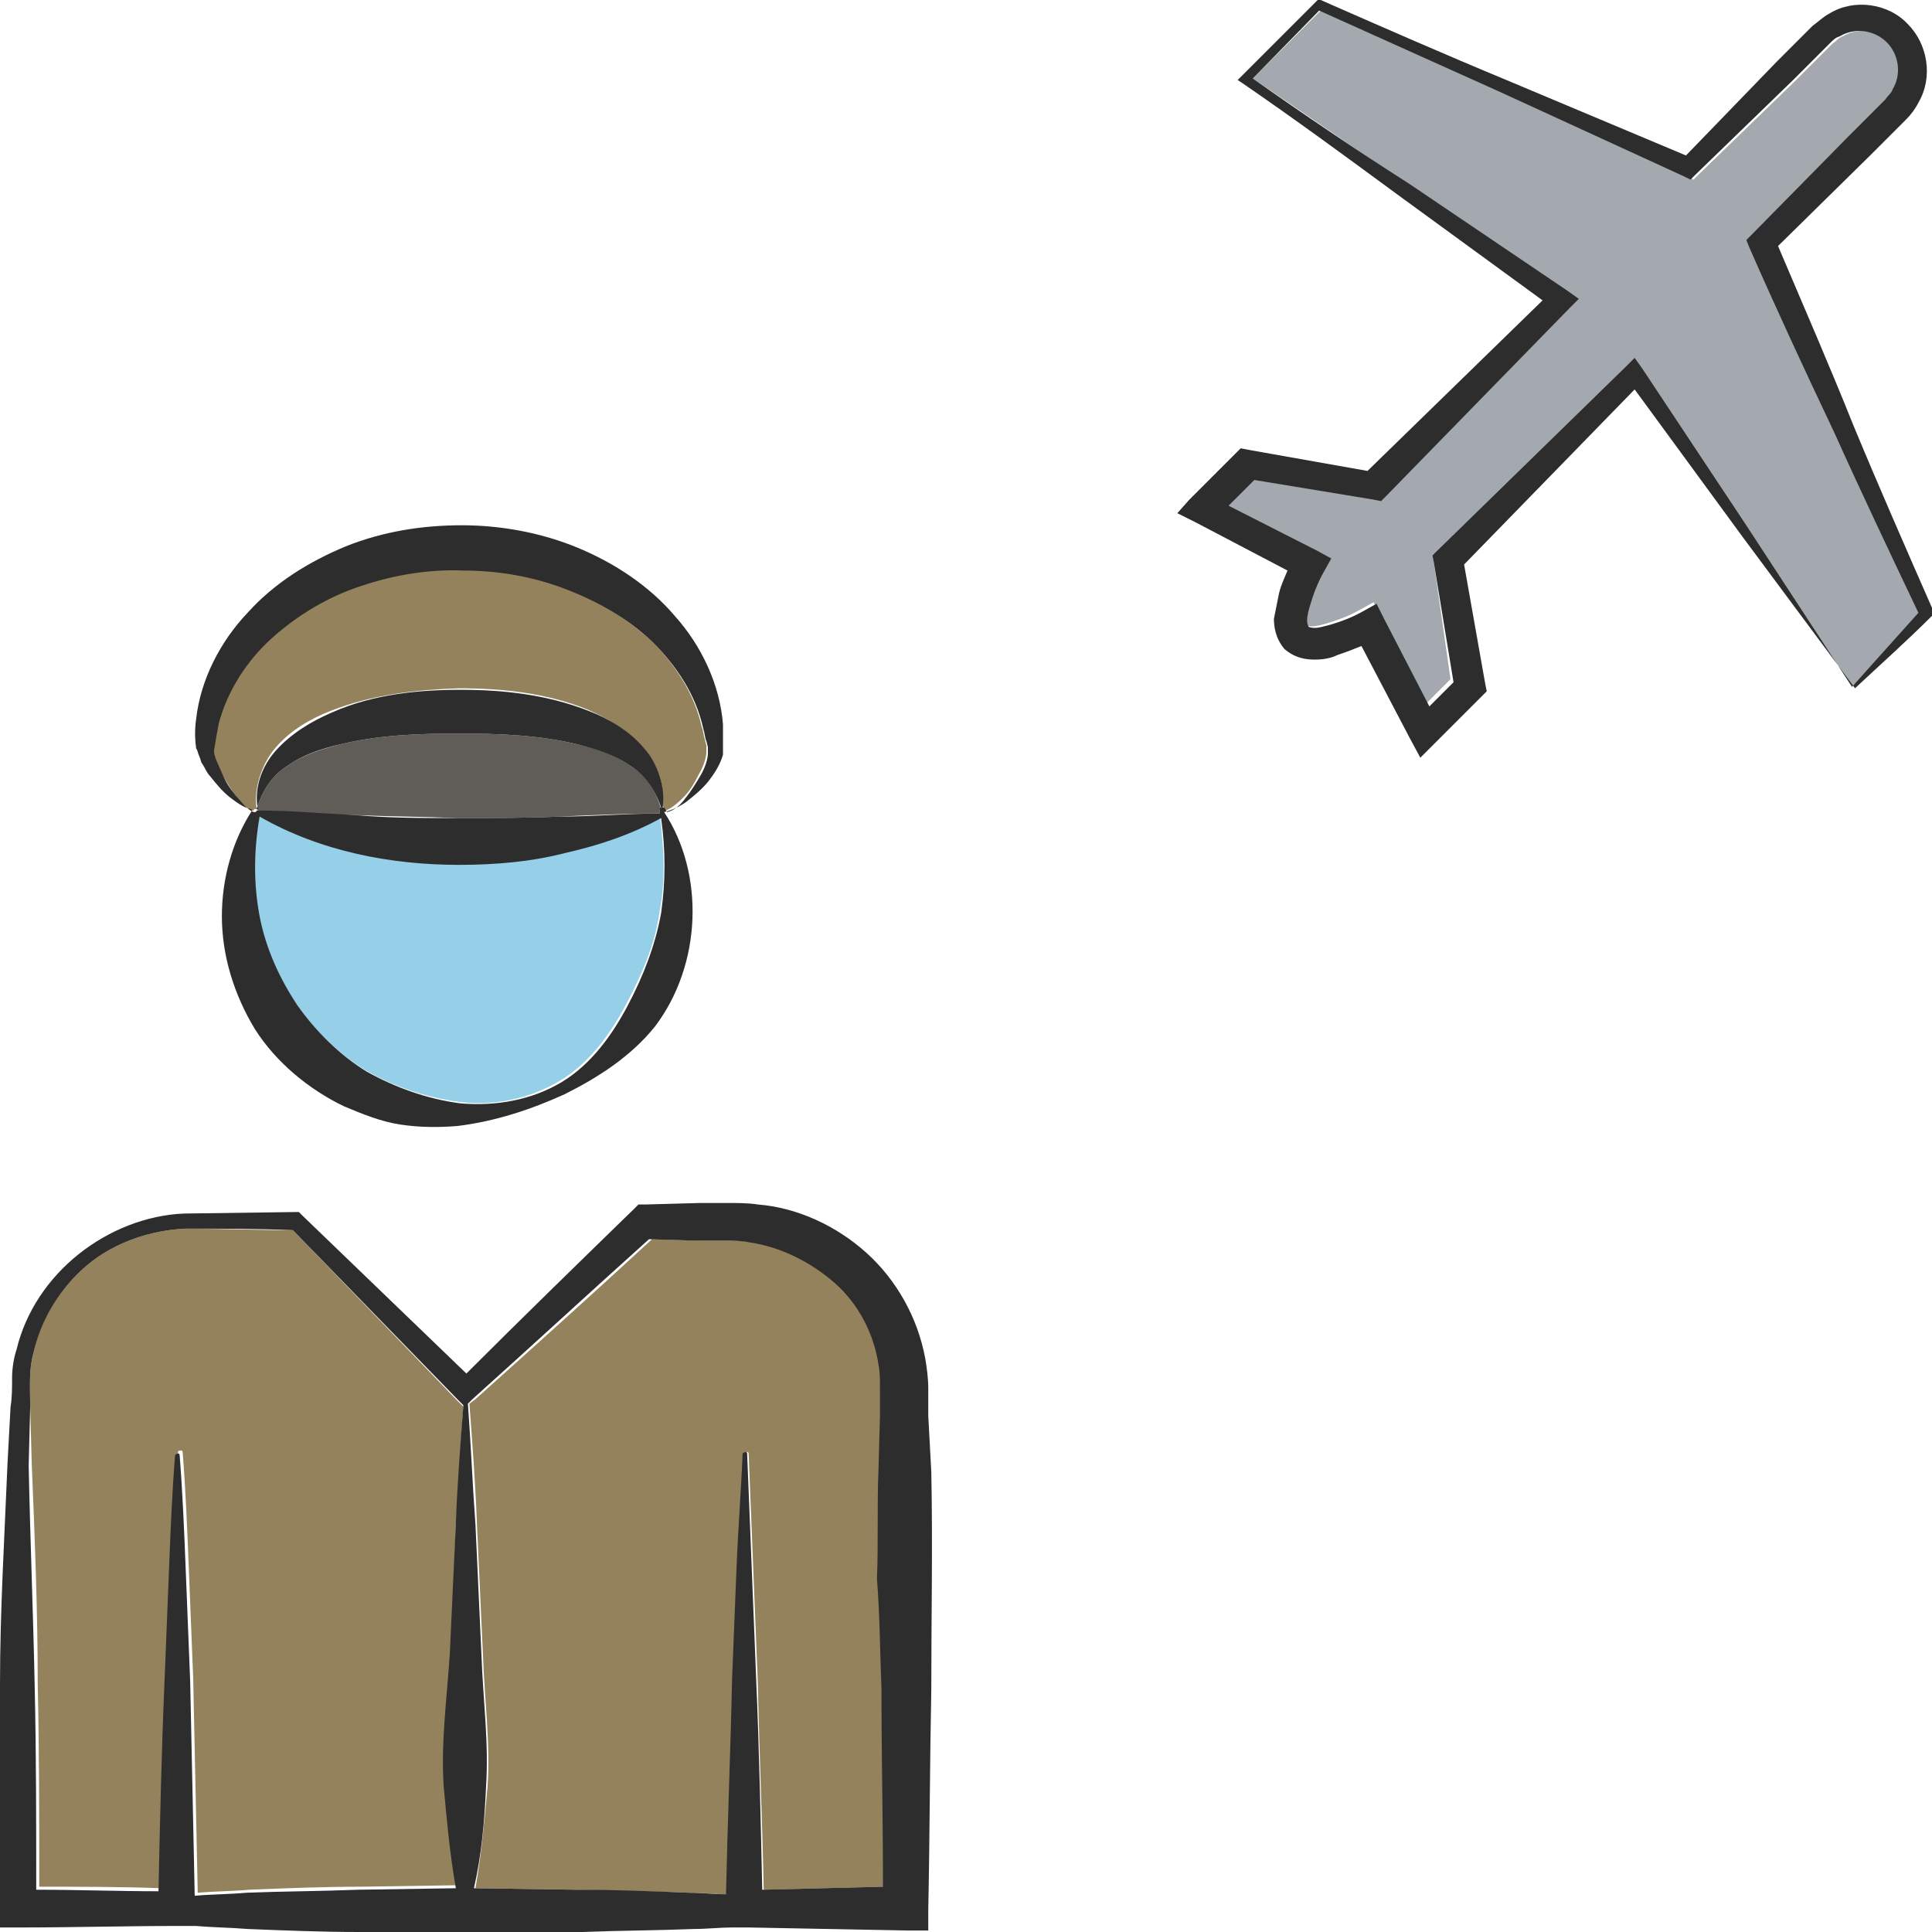 <?xml version="1.0" encoding="utf-8"?>
<!-- Generator: Adobe Illustrator 24.1.2, SVG Export Plug-In . SVG Version: 6.00 Build 0)  -->
<svg version="1.1" id="Layer_1" xmlns="http://www.w3.org/2000/svg" xmlns:xlink="http://www.w3.org/1999/xlink" x="0px" y="0px"
	 viewBox="0 0 128 128" style="enable-background:new 0 0 128 128;" xml:space="preserve">
<style type="text/css">
	.st0{fill:#93825C;}
	.st1{fill:#605C58;}
	.st2{fill:#A3A9AE;}
	.st3{fill:#95CFE8;}
	.st4{fill:#2D2D2D;}
</style>
<g>
	<path class="st0" d="M30.2,101c0.2-2.6,0.3-5.2,0.5-7.8l-0.4-0.4L19.4,81.5c-2.4,0-4.8-0.1-7.1-0.1c-2.3,0.1-4.7,0.9-6.5,2.4
		c-1.8,1.5-3.2,3.6-3.6,5.9C1.9,90.8,2,92,2,93.2l0.1,3.7c0.2,4.9,0.4,9.8,0.4,14.7c0.1,4.5,0.1,9,0.1,13.4c2.7,0,5.4,0,8.1,0.1
		c0.1-4.6,0.2-9.3,0.4-13.9c0.1-2.5,0.2-5,0.3-7.5c0.1-2.5,0.2-5,0.4-7.5c0-0.1,0.1-0.1,0.2-0.1c0.1,0,0.1,0.1,0.1,0.1
		c0.2,2.5,0.3,5,0.4,7.5c0.1,2.5,0.2,5,0.3,7.5c0.1,4.7,0.2,9.5,0.3,14.2c1.1-0.1,2.3-0.1,3.4-0.2c2.5-0.1,4.9-0.2,7.4-0.2l6.5-0.1
		c-0.5-2.2-0.7-4.4-0.8-6.7c-0.2-2.9,0.2-5.8,0.3-8.7L30.2,101z"/>
	<path class="st0" d="M58.5,93.8l0-1.8c0-0.5,0-1-0.1-1.6c-0.3-2.1-1.4-4-2.9-5.4c-1.5-1.5-3.6-2.4-5.7-2.7c-0.5-0.1-1-0.1-1.6-0.1
		l-1.8,0l-3.2-0.1c-3.9,3.6-7.8,7.1-11.7,10.6L31.1,93c0.2,2.7,0.4,5.3,0.5,8l0.4,8.7c0.1,2.9,0.5,5.8,0.3,8.7
		c-0.2,2.2-0.4,4.4-0.8,6.7l6.9,0.1c2.5,0.1,4.9,0.1,7.4,0.2c0.8,0,1.6,0.1,2.4,0.1c0.1-4.7,0.3-9.5,0.4-14.2c0.1-2.5,0.2-5,0.3-7.5
		c0.1-2.5,0.2-5,0.4-7.5c0-0.1,0.1-0.1,0.2-0.1c0.1,0,0.1,0.1,0.1,0.1c0.1,2.5,0.2,5,0.3,7.5c0.1,2.5,0.2,5,0.3,7.5
		c0.1,4.6,0.3,9.2,0.4,13.9l8-0.2c-0.1-4.4-0.1-8.7-0.1-13.1c0-2.4,0-4.8,0-7.2c0-2.4,0-4.8,0.1-7.2L58.5,93.8z"/>
	<path class="st0" d="M15.5,52.6c0.3,0.4,0.7,0.9,1.2,1.1c0,0,0.1,0,0.1,0c0,0,0-0.1,0.1-0.1c0,0,0,0,0.1,0c-0.2-1.3,0.3-2.9,1.2-4
		c1-1.2,2.4-2,3.7-2.5c2.8-1.1,5.7-1.4,8.5-1.5c2.8,0,5.8,0.3,8.5,1.4c1.4,0.6,2.7,1.4,3.7,2.5c1,1.1,1.5,2.6,1.2,3.9
		c0,0,0.1,0,0.1,0c0.1,0.1,0.1,0.2,0.2,0.3c0.5-0.2,0.9-0.6,1.2-0.9c0.4-0.4,0.7-0.9,1-1.5c0.3-0.5,0.5-1.1,0.5-1.5
		c0-0.1,0-0.2,0-0.4l-0.1-0.4c-0.1-0.3-0.1-0.6-0.2-0.8c-0.5-2.3-1.8-4.2-3.4-5.8c-1.7-1.5-3.6-2.7-5.8-3.5
		c-2.1-0.8-4.4-1.2-6.7-1.2c-2.3-0.1-4.6,0.3-6.7,1c-2.2,0.7-4.2,1.9-5.9,3.4c-1.7,1.5-3,3.5-3.6,5.7c-0.1,0.6-0.3,1.1-0.3,1.7
		c-0.1,0.4,0.1,1,0.4,1.5C14.9,51.6,15.2,52.1,15.5,52.6z"/>
	<path class="st1" d="M41.7,50.7c-1-0.7-2.2-1.1-3.5-1.4c-2.5-0.6-5.1-0.7-7.8-0.7c-2.7,0-5.3,0.1-7.8,0.7c-1.2,0.3-2.5,0.7-3.5,1.4
		c-1,0.6-1.7,1.6-2.1,2.9c0,0,0,0,0,0c0,0,0.1,0.1,0.1,0.1c2.2,0.1,4.3,0.3,6.4,0.3c2.3,0.1,4.5,0.1,6.8,0.2c2.3,0,4.5,0,6.8-0.1
		c2.2-0.1,4.3-0.2,6.6-0.2c0-0.1,0-0.1,0-0.2c0-0.1,0-0.1,0.1-0.1C43.4,52.2,42.7,51.3,41.7,50.7z"/>
	<path class="st2" d="M116.1,16.4l-0.2-0.5l0.4-0.4l6.4-6.5l1.6-1.6l0.8-0.8c0.3-0.3,0.4-0.4,0.5-0.7c0.6-1,0.4-2.3-0.4-3.1
		c-0.8-0.8-2.1-1-3.1-0.4c-0.3,0.1-0.4,0.3-0.7,0.5l-0.8,0.8l-1.6,1.6l-6.5,6.3l-0.3,0.3l-0.4-0.2L99.5,6.1c-4-1.8-8-3.6-12-5.4
		L83,5.2c3.4,2.3,6.7,4.6,10.1,6.9l10.5,7.1l0.7,0.5l-0.6,0.6L91.6,32.8l-0.3,0.3l-0.5-0.1l-7.9-1.3l-1.7,1.7l5.9,3l0.9,0.5
		l-0.5,0.9c-0.4,0.7-0.7,1.5-0.9,2.2c-0.1,0.4-0.2,0.7-0.2,1c0,0.3,0.1,0.5,0.1,0.4c0,0,0.1,0.1,0.4,0.1c0.3,0,0.7-0.1,1-0.2
		c0.7-0.2,1.5-0.5,2.2-0.9l0.9-0.5l0.5,0.9l3,5.8l1.6-1.6L95,37.3l-0.1-0.5l0.3-0.3l12.5-12.2l0.6-0.6l0.5,0.7l6.9,10.4l7,10.7
		l4.5-4.9c-1.9-4-3.7-8-5.6-12C119.8,24.6,118,20.5,116.1,16.4z"/>
	<path class="st3" d="M37.4,56.4c-2.3,0.5-4.7,0.8-7.1,0.8c-4.6,0-9.2-0.9-13.2-3.2c-0.4,2.3-0.4,4.5,0,6.6c0.4,2.2,1.3,4.2,2.5,5.9
		c1.2,1.7,2.8,3.3,4.6,4.4c1.9,1.1,4,1.8,6.2,2.1c2.3,0.3,4.7-0.2,6.7-1.4c2-1.2,3.4-3.2,4.4-5.1c1-1.9,1.9-3.9,2.2-6.1
		c0.4-2.1,0.3-4.2,0-6.5C41.8,55.2,39.6,55.9,37.4,56.4z"/>
	<path class="st4" d="M61.5,93.8l0-1.8c0-0.7-0.1-1.4-0.2-2c-0.5-2.7-1.9-5.2-3.9-7c-2-1.8-4.6-3-7.2-3.2c-0.6-0.1-1.4-0.1-2-0.1
		l-1.8,0l-3.6,0.1l-0.5,0l-0.3,0.3c-3.7,3.6-7.4,7.2-11.1,10.9L20,80.5l-0.2-0.2l-0.2,0l-7.4,0.1c-2.5,0.1-5,1.1-7,2.7
		c-2,1.6-3.5,3.8-4.1,6.3c-0.2,0.6-0.3,1.3-0.3,1.9c0,0.7,0,1.3-0.1,1.9l-0.2,3.7c-0.2,4.9-0.5,9.8-0.5,14.7
		C0,116.5,0,121.5,0,126.4l0,1.3l1.3,0c3.5,0,7-0.1,10.5-0.1l1.2,0l0,0c1.1,0.1,2.2,0.1,3.4,0.2c2.5,0.1,4.9,0.2,7.4,0.2l7.4,0.1
		l7.4-0.1c2.5-0.1,4.9-0.1,7.4-0.2c0.8,0,1.7-0.1,2.5-0.1l1.1,0l10.5,0.2l1.4,0l0-1.4c0.1-4.8,0.1-9.6,0.2-14.5
		c0-4.8,0.1-9.7,0-14.5L61.5,93.8z M29.4,118.4c0.2,2.2,0.4,4.4,0.8,6.7l-6.5,0.1c-2.5,0.1-4.9,0.1-7.4,0.2
		c-1.1,0.1-2.3,0.1-3.4,0.2c-0.1-4.7-0.2-9.5-0.3-14.2c-0.1-2.5-0.2-5-0.3-7.5c-0.1-2.5-0.2-5-0.4-7.5c0-0.1-0.1-0.1-0.1-0.1
		c-0.1,0-0.2,0.1-0.2,0.1c-0.2,2.5-0.3,5-0.4,7.5c-0.1,2.5-0.2,5-0.3,7.5c-0.2,4.6-0.3,9.3-0.4,13.9c-2.7,0-5.4-0.1-8.1-0.1
		c0-4.5,0-9-0.1-13.4c-0.1-4.9-0.3-9.8-0.4-14.7L2,93.2C2,92,1.9,90.8,2.2,89.7c0.5-2.3,1.8-4.4,3.6-5.9c1.8-1.5,4.2-2.3,6.5-2.4
		c2.3,0,4.7,0,7.1,0.1l10.9,11.2l0.4,0.4c-0.2,2.6-0.4,5.2-0.5,7.8l-0.4,8.7C29.6,112.6,29.2,115.5,29.4,118.4z M58.4,111.9
		c0,4.4,0.1,8.7,0.1,13.1l-8,0.2c-0.1-4.6-0.2-9.2-0.4-13.9c-0.1-2.5-0.2-5-0.3-7.5c-0.1-2.5-0.2-5-0.3-7.5c0-0.1-0.1-0.1-0.1-0.1
		c-0.1,0-0.2,0.1-0.2,0.1c-0.1,2.5-0.3,5-0.4,7.5c-0.1,2.5-0.2,5-0.3,7.5c-0.1,4.7-0.3,9.5-0.4,14.2c-0.8,0-1.6-0.1-2.4-0.1
		c-2.5-0.1-4.9-0.2-7.4-0.2l-6.9-0.1c0.5-2.2,0.7-4.4,0.8-6.7c0.2-2.9-0.2-5.8-0.3-8.7l-0.4-8.7c-0.2-2.7-0.3-5.3-0.5-8l0.3-0.3
		c3.9-3.5,7.8-7.1,11.7-10.6l3.2,0.1l1.8,0c0.6,0,1.1,0,1.6,0.1c2.1,0.3,4.1,1.3,5.7,2.7c1.6,1.4,2.6,3.4,2.9,5.4
		c0.1,0.5,0.1,1,0.1,1.6l0,1.8l-0.1,3.6c-0.1,2.4,0,4.8-0.1,7.2C58.3,107.1,58.3,109.5,58.4,111.9z"/>
	<path class="st4" d="M13.2,50.1c0.1,0.2,0.1,0.4,0.2,0.5c0.2,0.3,0.3,0.6,0.5,0.8c0.4,0.5,0.8,1,1.3,1.4c0.4,0.3,0.9,0.7,1.4,0.8
		c0,0,0.1,0,0.1,0.1c-1.3,2-2,4.5-2,7c0,2.6,0.8,5.2,2.2,7.5c1.4,2.2,3.6,4,5.9,5.1c1.2,0.5,2.4,1,3.7,1.2c1.3,0.2,2.6,0.2,3.8,0.1
		c2.5-0.3,4.9-1.1,7.1-2.1c2.2-1.1,4.4-2.5,6-4.5c3.1-4.1,3.3-10.1,0.6-14.2c0.5-0.1,1.1-0.4,1.5-0.7c0.5-0.4,1-0.8,1.4-1.3
		c0.4-0.5,0.8-1.1,1-1.8c0-0.2,0-0.4,0-0.5l0-0.5c0-0.3,0-0.7,0-1c-0.2-2.6-1.4-5.2-3.2-7.2c-1.7-2-4-3.5-6.4-4.5
		c-2.4-1-5.1-1.5-7.7-1.5c-2.6,0-5.2,0.4-7.7,1.4c-2.4,1-4.7,2.4-6.5,4.4c-1.8,1.9-3.1,4.4-3.4,7c-0.1,0.7-0.1,1.3,0,2
		C13.1,49.7,13.1,49.9,13.2,50.1z M43.8,60.5c-0.4,2.2-1.2,4.2-2.2,6.1c-1,1.9-2.4,3.9-4.4,5.1c-2,1.2-4.4,1.6-6.7,1.4
		c-2.3-0.3-4.4-1.1-6.2-2.1c-1.8-1.1-3.4-2.7-4.6-4.4c-1.2-1.8-2.1-3.8-2.5-5.9c-0.4-2.1-0.4-4.3,0-6.6c4,2.3,8.7,3.2,13.2,3.2
		c2.4,0,4.8-0.2,7.1-0.8c2.2-0.5,4.3-1.2,6.3-2.3C44.1,56.3,44.1,58.4,43.8,60.5z M43.7,53.9c-2.3,0-4.4,0.2-6.6,0.2
		c-2.3,0.1-4.6,0.1-6.8,0.1c-2.3,0-4.5,0-6.8-0.2c-2.1-0.1-4.2-0.3-6.4-0.3c0-0.1,0-0.1-0.1-0.1c0,0,0,0,0,0
		c0.4-1.3,1.1-2.3,2.1-2.9c1-0.7,2.2-1.1,3.5-1.4c2.5-0.6,5.1-0.7,7.8-0.7c2.7,0,5.3,0.1,7.8,0.7c1.2,0.3,2.5,0.7,3.5,1.4
		c1,0.6,1.7,1.6,2.1,2.8c0,0-0.1,0.1-0.1,0.1C43.7,53.7,43.7,53.8,43.7,53.9z M14.2,49.6c0.1-0.6,0.2-1.2,0.3-1.7
		c0.6-2.2,1.9-4.2,3.6-5.7c1.7-1.5,3.7-2.7,5.9-3.4c2.1-0.7,4.4-1.1,6.7-1c2.3,0,4.6,0.4,6.7,1.2c2.1,0.8,4.1,1.9,5.8,3.5
		c1.6,1.6,2.9,3.5,3.4,5.8c0.1,0.3,0.1,0.6,0.2,0.8l0.1,0.4c0,0.2,0,0.3,0,0.4c0,0.4-0.2,1-0.5,1.5c-0.3,0.5-0.6,1-1,1.5
		c-0.3,0.4-0.7,0.8-1.2,0.9c-0.1-0.1-0.1-0.2-0.2-0.3c0,0,0,0-0.1,0c0.2-1.3-0.3-2.9-1.2-3.9c-1-1.2-2.4-2-3.7-2.5
		c-2.8-1.1-5.7-1.4-8.5-1.4c-2.8,0-5.8,0.3-8.5,1.5c-1.4,0.6-2.7,1.4-3.7,2.5c-1,1.1-1.5,2.6-1.2,4c0,0,0,0-0.1,0c0,0,0,0.1-0.1,0.1
		c0,0-0.1,0-0.1,0c-0.5-0.2-0.8-0.7-1.2-1.1c-0.4-0.5-0.7-1-0.9-1.5C14.4,50.5,14.1,50,14.2,49.6z"/>
	<path class="st4" d="M122.8,28.2c-1.6-4-3.3-7.9-5-11.9l6.1-6l1.6-1.6l0.8-0.8c0.3-0.3,0.6-0.7,0.8-1.1c1-1.7,0.6-3.9-0.7-5.2
		c-1.3-1.4-3.6-1.7-5.2-0.7c-0.4,0.2-0.8,0.6-1.1,0.8l-0.8,0.8l-1.6,1.6l-6,6.2l-11.9-5c-4.1-1.7-8.2-3.5-12.3-5.3L87.3,0l-0.1,0.1
		L82.3,5L82,5.3l0.3,0.2c3.5,2.4,6.9,4.9,10.3,7.4l9.6,7L90.6,31.2l-7.9-1.4l-0.5-0.1l-0.4,0.4l-3,3L78,34l1.2,0.6l6.1,3.2
		c-0.2,0.5-0.5,1.1-0.6,1.7c-0.1,0.5-0.2,1-0.3,1.5c0,0.5,0.1,1.3,0.7,2c0.7,0.6,1.4,0.7,2,0.7c0.6,0,1.1-0.1,1.5-0.3
		c0.6-0.2,1.1-0.4,1.6-0.6l3.2,6.1l0.7,1.3l1-1l3-3l0.4-0.4l-0.1-0.5l-1.4-7.9l11.3-11.6l7.1,9.7l7.5,10.1c1.6-1.5,3.4-3.1,5.1-4.8
		l0.2-0.1l-0.1-0.2C126.3,36.4,124.5,32.3,122.8,28.2z M122.7,45.5l-7-10.7l-6.9-10.4l-0.5-0.7l-0.6,0.6L95.2,36.5l-0.3,0.3l0.1,0.5
		l1.3,7.9l-1.6,1.6l-3-5.8L91.2,40l-0.9,0.5c-0.7,0.4-1.5,0.7-2.2,0.9c-0.4,0.1-0.7,0.2-1,0.2c-0.3,0-0.5-0.1-0.4-0.1
		c0,0-0.1-0.1-0.1-0.4c0-0.3,0.1-0.7,0.2-1c0.2-0.7,0.5-1.5,0.9-2.2l0.5-0.9l-0.9-0.5l-5.9-3l1.7-1.7l7.9,1.3l0.5,0.1l0.3-0.3
		l12.2-12.5l0.6-0.6l-0.7-0.5l-10.5-7.1C89.8,9.9,86.4,7.6,83,5.2l4.4-4.5c4,1.8,8,3.6,12,5.4l12.2,5.6l0.4,0.2l0.3-0.3l6.5-6.3
		l1.6-1.6l0.8-0.8c0.3-0.3,0.4-0.4,0.7-0.5c1-0.6,2.3-0.4,3.1,0.4c0.8,0.8,1,2.1,0.4,3.1c-0.1,0.3-0.3,0.4-0.5,0.7l-0.8,0.8
		l-1.6,1.6l-6.4,6.5l-0.4,0.4l0.2,0.5c1.8,4.1,3.7,8.2,5.6,12.2c1.8,4,3.7,8,5.6,12L122.7,45.5z"/>
</g>
</svg>
